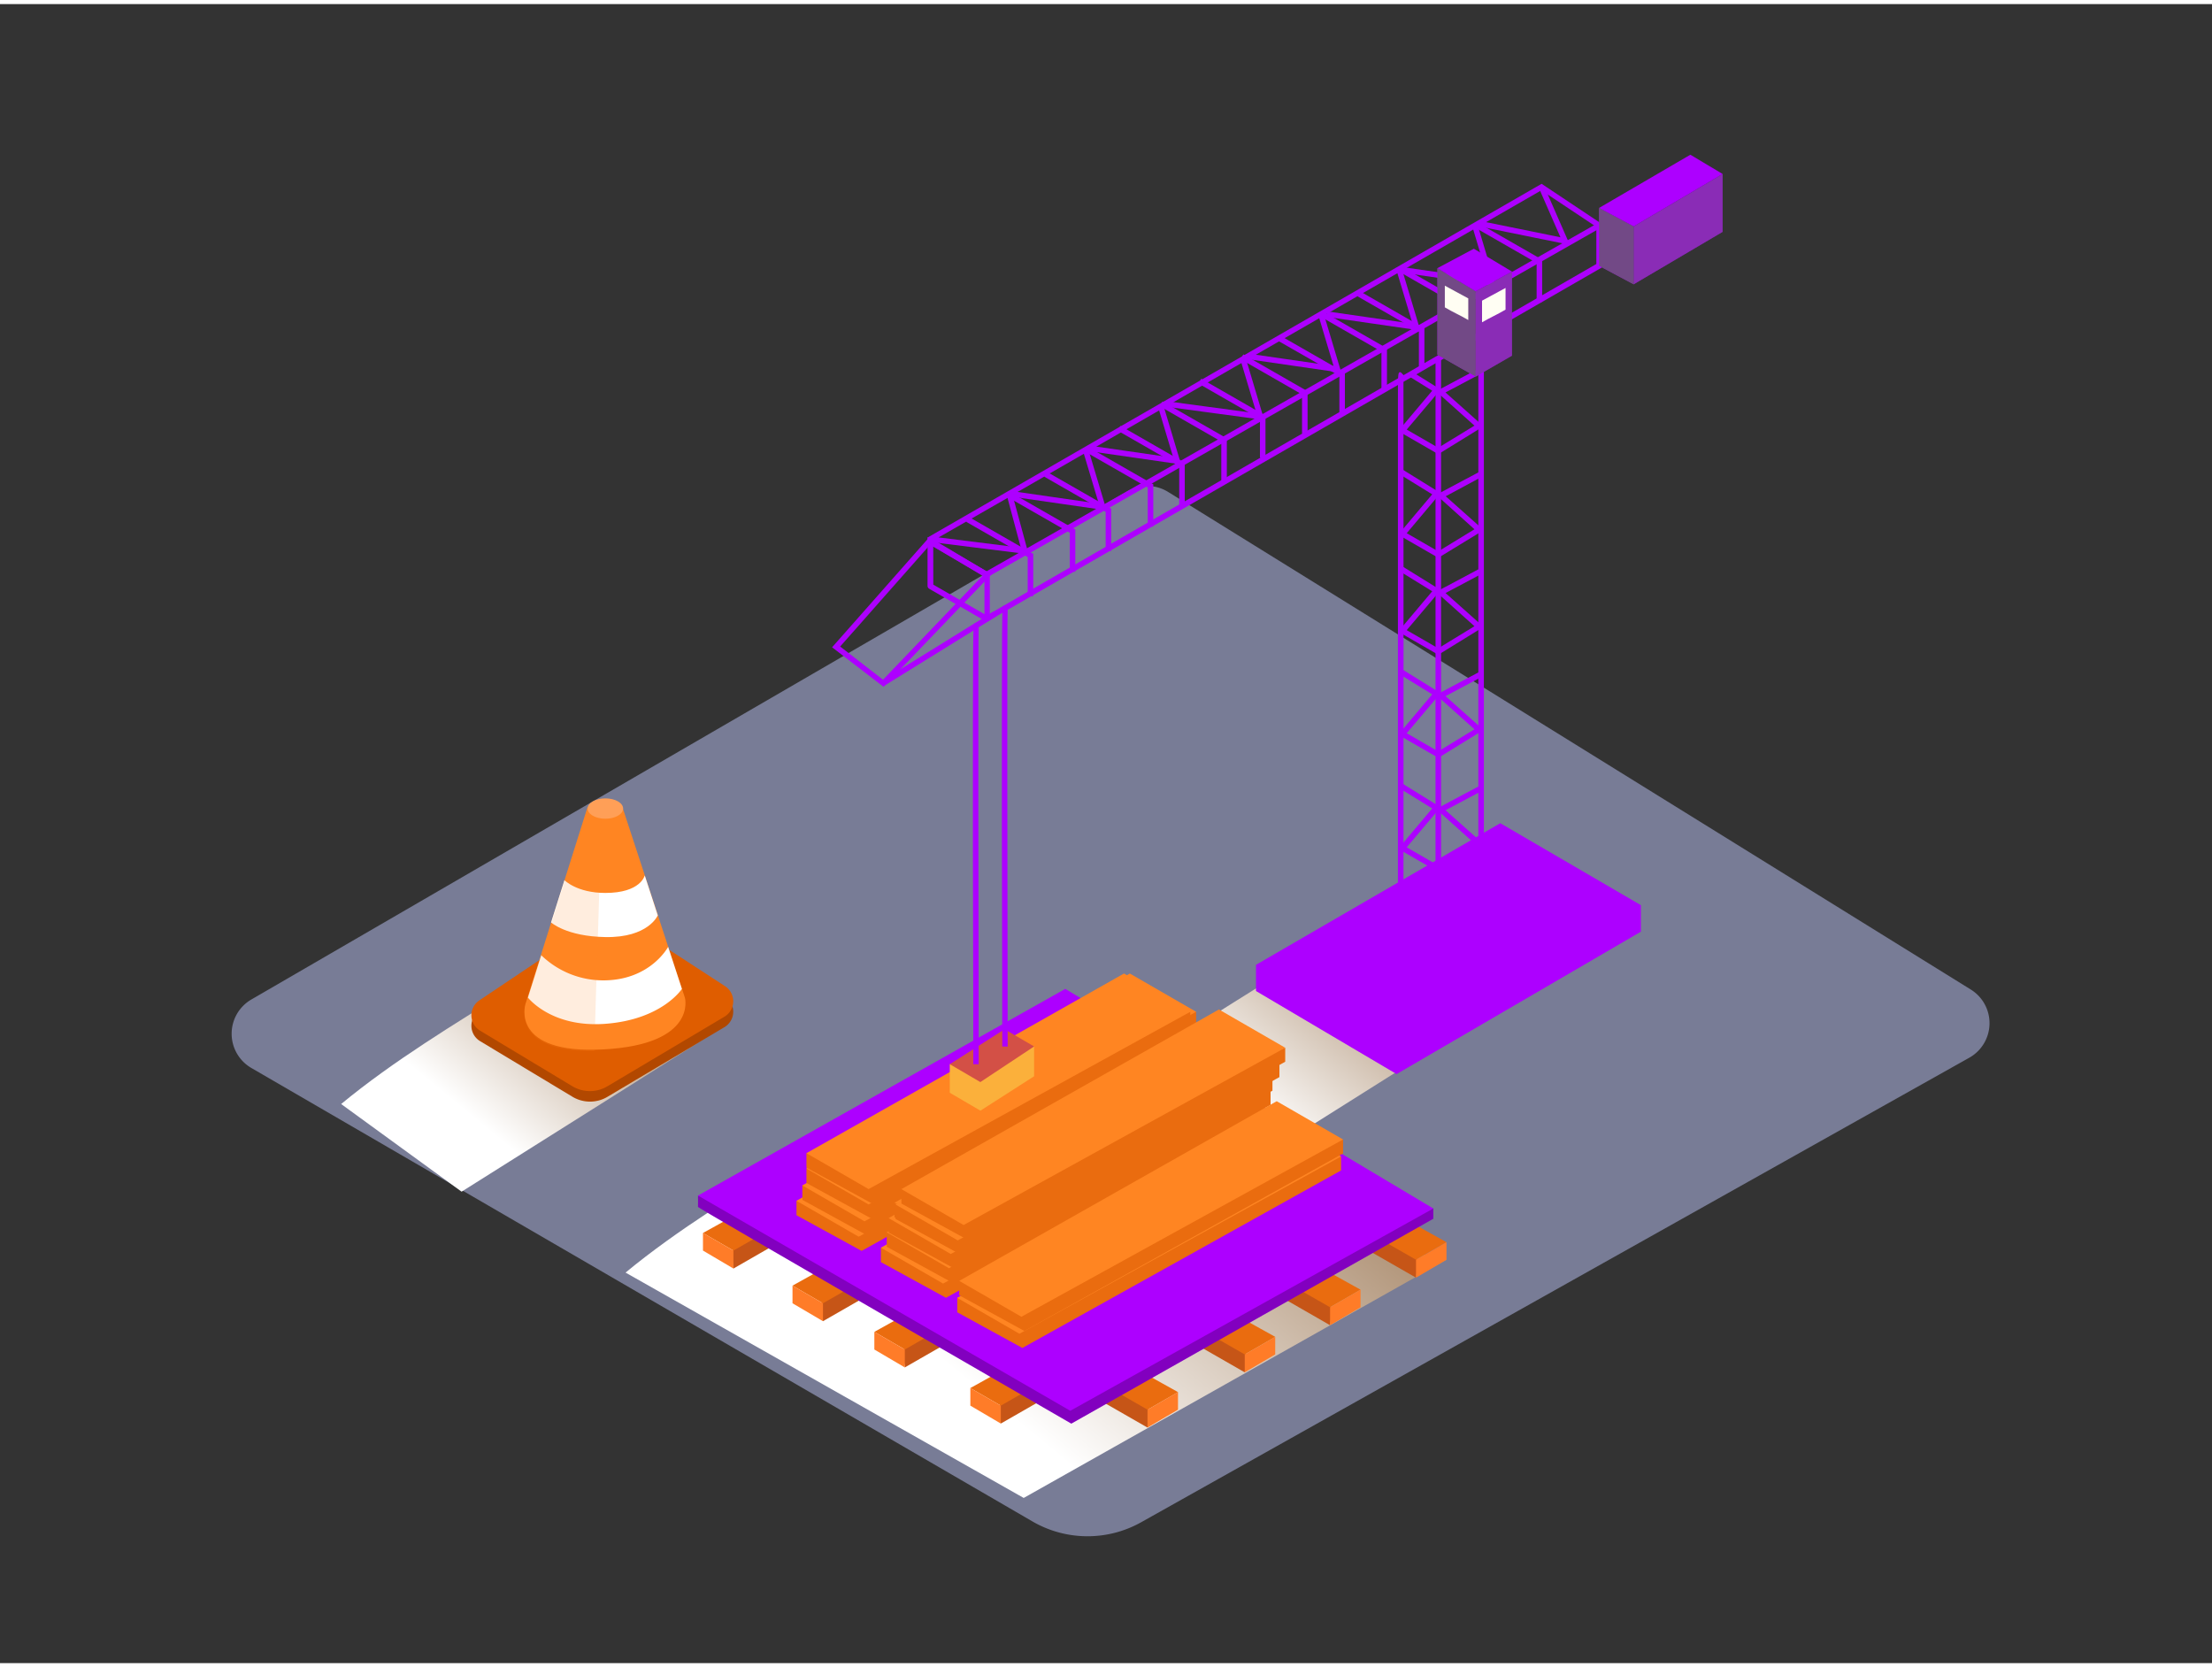 <svg xmlns="http://www.w3.org/2000/svg" xmlns:xlink="http://www.w3.org/1999/xlink" viewBox="0 0 400 300" width="406" height="306" class="illustration styles_illustrationTablet__1DWOa"><rect x="0" y="0" width="400" height="300" fill="#333333" stroke="none"/><defs><linearGradient id="linear-gradient" x1="260.53" y1="157.62" x2="225.39" y2="200.29" gradientUnits="userSpaceOnUse"><stop offset="0" stop-color="#8c6239"></stop><stop offset="1" stop-color="#fff"></stop></linearGradient><linearGradient id="linear-gradient-2" x1="235.97" y1="169.17" x2="172.15" y2="246.67" xlink:href="#linear-gradient"></linearGradient><linearGradient id="linear-gradient-3" x1="122.24" y1="159.91" x2="87.1" y2="202.58" xlink:href="#linear-gradient"></linearGradient></defs><title>121-130</title><g style="isolation: isolate;"><g id="Layer_2" data-name="Layer 2"><path d="M206.37,274.52l149.75-84a7.16,7.16,0,0,0,.27-12.32L211.22,88.21a7.16,7.16,0,0,0-7.36-.11L45.45,180a7.16,7.16,0,0,0,0,12.38l141.25,82A19.84,19.84,0,0,0,206.37,274.52Z" fill="#787c96"></path><path d="M230.14,176.12c-9.37,5.87-20.69,12.66-30.16,20.5l21.78,15.85,45.76-28.82C262.13,181.08,234.38,180.31,230.14,176.12Z" fill="url(#linear-gradient)" style="mix-blend-mode: multiply;"></path><path d="M143.28,208.88c-9.37,5.87-20.69,12.66-30.16,20.5l72,40.75,76.44-43.07C256.17,224.48,147.51,213.07,143.28,208.88Z" fill="url(#linear-gradient-2)" style="mix-blend-mode: multiply;"></path><path d="M91.85,178.4c-9.37,5.87-20.69,12.66-30.16,20.5l21.78,15.85,45.76-28.82C123.84,183.36,96.09,182.59,91.85,178.4Z" fill="url(#linear-gradient-3)" style="mix-blend-mode: multiply;"></path><polyline points="225.09 247.42 216.41 242.44 218.79 239.95 225.48 244.21" fill="#c65517"></polyline><polyline points="230.6 241 220.5 235.39 216.85 239.46 225.09 244.18" fill="#ea6c0f"></polyline><polygon points="225.09 244.18 230.6 241 230.6 244.18 225.09 247.42 225.09 244.18" fill="#ff7c28"></polygon><polyline points="240.52 238.9 231.84 233.91 234.22 231.42 240.9 235.68" fill="#c65517"></polyline><polyline points="246.03 232.47 235.92 226.86 232.27 230.93 240.52 235.65" fill="#ea6c0f"></polyline><polygon points="240.52 235.65 246.03 232.47 246.03 235.65 240.52 238.9 240.52 235.65" fill="#ff7c28"></polygon><polyline points="256.06 230.3 247.37 225.32 249.75 222.83 256.44 227.09" fill="#c65517"></polyline><polyline points="261.57 223.88 251.46 218.26 247.81 222.33 256.06 227.06" fill="#ea6c0f"></polyline><polygon points="256.06 227.06 261.57 223.88 261.57 227.06 256.06 230.3 256.06 227.06" fill="#ff7c28"></polygon><polyline points="207.51 257.41 198.83 252.43 201.21 249.94 207.9 254.2" fill="#c65517"></polyline><polyline points="213.02 250.99 202.92 245.37 199.26 249.44 207.51 254.17" fill="#ea6c0f"></polyline><polygon points="207.51 254.17 213.02 250.99 213.02 254.17 207.51 257.41 207.51 254.17" fill="#ff7c28"></polygon><polyline points="163.62 246.53 172.3 241.55 169.92 239.06 163.23 243.32" fill="#c65517"></polyline><polyline points="158.11 240.1 168.21 234.49 171.86 238.56 163.62 243.29" fill="#ea6c0f"></polyline><polygon points="163.62 243.29 158.11 240.1 158.11 243.29 163.62 246.53 163.62 243.29" fill="#ff7c28"></polygon><polyline points="148.82 238.17 157.5 233.19 155.12 230.69 148.43 234.96" fill="#c65517"></polyline><polyline points="143.31 231.74 153.41 226.13 157.07 230.2 148.82 234.93" fill="#ea6c0f"></polyline><polygon points="148.82 234.93 143.31 231.74 143.31 234.93 148.82 238.17 148.82 234.93" fill="#ff7c28"></polygon><polyline points="132.63 228.65 141.31 223.66 138.93 221.17 132.25 225.44" fill="#c65517"></polyline><polyline points="127.12 222.22 137.23 216.61 140.88 220.68 132.63 225.4" fill="#ea6c0f"></polyline><polygon points="132.63 225.4 127.12 222.22 127.12 225.4 132.63 228.65 132.63 225.4" fill="#ff7c28"></polygon><polyline points="180.98 256.68 189.66 251.7 187.28 249.21 180.59 253.47" fill="#c65517"></polyline><polyline points="175.47 250.26 185.57 244.64 189.23 248.71 180.98 253.44" fill="#ea6c0f"></polyline><polygon points="180.98 253.44 175.47 250.26 175.47 253.44 180.98 256.68 180.98 253.44" fill="#ff7c28"></polygon><path d="M259.19,217.79v1.85l-65.46,37.05s-67.54-39-67.51-39.18,0-2.05,0-2.05" fill="#AD00FF"></path><path d="M259.19,217.79v1.85l-65.46,37.05s-67.54-39-67.51-39.18,0-2.05,0-2.05" opacity="0.25"></path><polygon points="193.54 254.37 126.22 215.45 192.63 178.08 259.19 217.79 193.54 254.37" fill="#AD00FF"></polygon><polyline points="213.44 190.83 213.44 193.36 155.81 225.46 144.03 219.01 144.03 216.4" fill="#ea6c0f"></polyline><polygon points="144.03 216.4 155.27 222.89 213.44 190.83 201.44 183.91 144.03 216.4" fill="#ff8522"></polygon><polyline points="214.5 188.05 214.5 190.58 156.86 222.68 145.09 216.23 145.09 213.62" fill="#ea6c0f"></polyline><polygon points="145.09 213.62 156.33 220.11 214.5 188.05 202.5 181.13 145.09 213.62" fill="#ff8522"></polygon><polyline points="228.71 199.31 228.71 201.84 171.07 233.94 159.3 227.49 159.3 224.88" fill="#ea6c0f"></polyline><polygon points="159.3 224.88 170.54 231.37 228.71 199.31 216.71 192.39 159.3 224.88" fill="#ff8522"></polygon><polyline points="229.76 196.53 229.76 199.06 172.13 231.16 160.35 224.71 160.35 222.1" fill="#ea6c0f"></polyline><polygon points="160.35 222.1 171.6 228.59 229.76 196.53 217.77 189.61 160.35 222.1" fill="#ff8522"></polygon><polyline points="242.51 208.38 242.51 210.91 184.88 243.01 173.1 236.56 173.1 233.95" fill="#ea6c0f"></polyline><polygon points="173.1 233.95 184.34 240.44 242.51 208.38 230.52 201.46 173.1 233.95" fill="#ff8522"></polygon><polyline points="242.87 205.31 242.87 207.84 185.24 239.94 173.46 233.49 173.46 230.88" fill="#ea6c0f"></polyline><polygon points="173.46 230.88 184.7 237.37 242.87 205.31 230.87 198.39 173.46 230.88" fill="#ff8522"></polygon><polyline points="215.24 185 215.24 187.53 157.61 219.63 145.83 213.18 145.83 210.57" fill="#ea6c0f"></polyline><polygon points="145.83 210.57 157.07 217.06 215.24 185 203.25 178.08 145.83 210.57" fill="#ff8522"></polygon><polyline points="216.3 182.22 216.3 184.75 158.66 216.85 146.89 210.4 146.89 207.79" fill="#ea6c0f"></polyline><polygon points="146.89 207.79 158.13 214.28 216.3 182.22 204.31 175.3 146.89 207.79" fill="#ff8522"></polygon><polyline points="230.1 193.96 230.1 196.49 172.47 228.59 160.69 222.14 160.69 219.53" fill="#ea6c0f"></polyline><polygon points="160.69 219.53 171.93 226.02 230.1 193.96 218.11 187.04 160.69 219.53" fill="#ff8522"></polygon><polyline points="231.16 191.18 231.16 193.71 173.53 225.81 161.75 219.36 161.75 216.75" fill="#ea6c0f"></polyline><polygon points="161.75 216.75 172.99 223.24 231.16 191.18 219.16 184.26 161.75 216.75" fill="#ff8522"></polygon><polyline points="215.24 182.22 215.24 184.75 157.61 216.85 145.83 210.4 145.83 207.79" fill="#ea6c0f"></polyline><polygon points="145.83 207.79 157.07 214.28 215.24 182.22 203.25 175.3 145.83 207.79" fill="#ff8522"></polygon><polyline points="231.36 191.5 231.36 194.03 173.72 226.13 161.94 219.68 161.94 217.07" fill="#ea6c0f"></polyline><polygon points="161.94 217.07 173.19 223.56 231.36 191.5 219.36 184.58 161.94 217.07" fill="#ff8522"></polygon><polyline points="232.41 188.72 232.41 191.25 174.78 223.35 163 216.9 163 214.29" fill="#ea6c0f"></polyline><polygon points="163 214.29 174.25 220.78 232.41 188.72 220.42 181.8 163 214.29" fill="#ff8522"></polygon><path d="M109.79,197.63,131,185a3.25,3.25,0,0,0,.11-5.52l-17.56-11.43a5.44,5.44,0,0,0-6,0l-20.87,14a3.25,3.25,0,0,0,.14,5.48l16.61,10A6.17,6.17,0,0,0,109.79,197.63Z" fill="#b24800"></path><path d="M109.79,195.72,131,183.11a3.25,3.25,0,0,0,.11-5.52l-17.56-11.43a5.44,5.44,0,0,0-6,0l-20.87,14a3.25,3.25,0,0,0,.14,5.48l16.61,10A6.17,6.17,0,0,0,109.79,195.72Z" fill="#df5d00"></path><path d="M106.25,145.2,95,180.89s-2.76,9.05,14.17,8.13,14.69-9.32,14.69-9.32L112.55,145.2" fill="#ff8522"></path><path d="M102.07,158.42s2.24,2.31,7.39,2.31c6.44,0,7.13-3.17,7.13-3.17l2.36,7.22s-1.7,4.07-9.49,3.93c-7.05-.12-9.81-2.65-9.81-2.65" fill="#fff"></path><path d="M97.88,172a16.13,16.13,0,0,0,11.42,4.54c8.37-.1,11.52-6.06,11.52-6.06l2.49,7.6s-3.59,5.57-13.92,6.32c-9.74.7-13.92-4.75-13.92-4.75" fill="#fff"></path><path d="M108.69,145.47h-2.42L95,181.15s-2.57,8.44,12.49,8.19C107.81,174.72,108.54,160.1,108.69,145.47Z" fill="#ff8522" opacity="0.15" style="mix-blend-mode: multiply;"></path><ellipse cx="109.47" cy="145.47" rx="3.21" ry="1.84" fill="#ff9f57"></ellipse><polyline points="171.75 191.7 171.75 196.86 177.29 200.1 187 193.88 187 188.49" fill="#fbb03b"></polyline><polygon points="171.75 191.7 177.28 194.93 187 188.49 181.66 185.38 171.75 191.7" fill="#d35046"></polygon><polyline points="227.14 173.72 227.14 178.46 252.55 193.47 296.71 167.73 296.71 162.93" fill="#AD00FF"></polyline><g opacity="0.46"><polyline points="227.14 173.72 227.14 178.46 252.55 193.47 296.71 167.73 296.71 162.93" fill="#AD00FF"></polyline></g><polygon points="227.14 173.72 252.65 188.37 296.71 162.93 271.3 148.12 227.14 173.72" fill="#AD00FF"></polygon><path d="M253.79,169.37h-1l0-97.9c0-4.9,0-4.93.5-4.9l.5.5C253.82,67.22,253.79,169.37,253.79,169.37Z" fill="#AD00FF"></path><rect x="267.33" y="63.55" width="1" height="104.68" fill="#AD00FF"></rect><rect x="259.59" y="64.15" width="1" height="107.75" fill="#AD00FF"></rect><path d="M260.09,156.93l-7.25-4.18,6.15-7.3-6-3.7.53-.85,6.89,4.27,7.16-3.81.47.88-6.64,3.53,6.87,6.12Zm-5.71-4.45,5.7,3.29,6.55-4L260,145.83Z" fill="#AD00FF"></path><path d="M260.09,136.3l-7.25-4.18,6.15-7.3-6-3.7.53-.85,6.89,4.27,7.16-3.81.47.88-6.64,3.53,6.87,6.12Zm-5.71-4.45,5.7,3.29,6.55-4L260,125.2Z" fill="#AD00FF"></path><path d="M260.09,117.66l-7.25-4.18,6.15-7.3-6-3.7.53-.85,6.89,4.27,7.16-3.81.47.88-6.64,3.53,6.87,6.12Zm-5.71-4.45,5.7,3.29,6.55-4L260,106.56Z" fill="#AD00FF"></path><path d="M260.09,100.13l-7.25-4.18,6.15-7.3-6-3.7.53-.85,6.89,4.27,7.16-3.81.47.88L261.43,89l6.87,6.12Zm-5.71-4.45,5.7,3.29,6.55-4L260,89Z" fill="#AD00FF"></path><path d="M260.09,81.39l-7.25-4.18,6.15-7.3-4.12-2.55.53-.85,5,3.12,7.16-3.81.47.88-6.64,3.53,6.87,6.12Zm-5.71-4.45,5.7,3.29,6.55-4L260,70.29Z" fill="#AD00FF"></path><path d="M178.37,111.58a.64.64,0,0,1-.32-.09l-10-5.75a.64.64,0,0,1-.32-.56V96.4l1.54.85,9.4,5.48a.64.64,0,0,1,.32.56v7.64a.64.64,0,0,1-.64.64Zm-9.6-6.6,9.25,5.34V103.5l-9.26-5.4Zm-.18-.1h0Zm9.6-1.27h0Z" fill="#AD00FF"></path><path d="M178.59,111.62l-.5-.87L288.67,47V40.29l-9.94-6.62L183.09,88.75,186,99.48l-18.08-2.26-.17-.73.32-.22L278.77,32.5l10.9,7.26v7.87Zm-8.86-15.18L184.6,98.3l-2.41-9Z" fill="#AD00FF"></path><rect x="169.96" y="71.12" width="127.58" height="1" transform="translate(-4.81 125.09) rotate(-29.67)" fill="#AD00FF"></rect><polygon points="295.42 40.21 295.42 50.67 311.5 41.19 311.5 30.73 295.42 40.21" fill="#AD00FF"></polygon><polygon points="295.42 50.67 289.17 47.34 289.17 36.87 295.42 40.21 295.42 50.67" fill="#AD00FF"></polygon><polygon points="295.42 40.21 295.42 50.67 311.5 41.19 311.5 30.73 295.42 40.21" fill="#606060" opacity="0.46"></polygon><polygon points="295.42 50.67 289.17 47.34 289.17 36.87 295.42 40.21 295.42 50.67" fill="#606060" opacity="0.76"></polygon><polygon points="186.84 107.06 185.84 107.06 185.84 100 174.72 93.62 175.22 92.75 186.84 99.42 186.84 107.06" fill="#AD00FF"></polygon><polygon points="194.45 102.65 193.45 102.65 193.45 95.59 182.33 89.21 182.83 88.35 194.45 95.01 194.45 102.65" fill="#AD00FF"></polygon><polygon points="200.94 98.89 199.94 98.89 199.94 91.83 188.82 85.45 189.32 84.59 200.94 91.25 200.94 98.89" fill="#AD00FF"></polygon><polygon points="208.55 94.48 207.55 94.48 207.55 87.42 196.43 81.05 196.93 80.18 208.55 86.84 208.55 94.48" fill="#AD00FF"></polygon><polygon points="214.24 90.58 213.24 90.58 213.24 83.52 202.12 77.14 202.62 76.27 214.24 82.94 214.24 90.58" fill="#AD00FF"></polygon><polygon points="221.85 86.17 220.85 86.17 220.85 79.11 209.73 72.73 210.22 71.86 221.85 78.53 221.85 86.17" fill="#AD00FF"></polygon><polygon points="228.84 82.06 227.84 82.06 227.84 75 216.72 68.62 217.22 67.75 228.84 74.42 228.84 82.06" fill="#AD00FF"></polygon><polygon points="236.45 77.65 235.45 77.65 235.45 70.59 224.33 64.21 224.83 63.35 236.45 70.01 236.45 77.65" fill="#AD00FF"></polygon><polygon points="243.2 74.3 242.2 74.3 242.2 67.23 231.07 60.86 231.57 59.99 243.2 66.66 243.2 74.3" fill="#AD00FF"></polygon><polygon points="250.81 69.89 249.81 69.89 249.81 62.83 238.68 56.45 239.18 55.58 250.81 62.25 250.81 69.89" fill="#AD00FF"></polygon><polygon points="257.58 65.83 256.58 65.83 256.58 59.21 245.46 52.83 245.96 51.96 257.58 58.63 257.58 65.83" fill="#AD00FF"></polygon><polygon points="265.19 61.86 264.19 61.86 264.19 54.8 253.07 48.42 253.56 47.55 265.19 54.22 265.19 61.86" fill="#AD00FF"></polygon><polygon points="200.11 91.55 183.14 89.1 183.28 88.11 198.7 90.34 195.92 81.06 196.88 80.77 200.11 91.55" fill="#AD00FF"></polygon><polygon points="213.58 83.24 196.61 80.79 196.75 79.8 212.17 82.03 209.39 72.75 210.35 72.46 213.58 83.24" fill="#AD00FF"></polygon><polygon points="228.61 75.2 211.11 72.84 211.24 71.85 227.21 74 224.43 64.71 225.39 64.42 228.61 75.2" fill="#AD00FF"></polygon><polygon points="242.56 66.66 225.59 64.2 225.73 63.21 241.15 65.44 238.37 56.16 239.33 55.87 242.56 66.66" fill="#AD00FF"></polygon><polygon points="256.84 59.02 239.87 56.56 240.01 55.57 255.43 57.8 252.65 48.52 253.61 48.24 256.84 59.02" fill="#AD00FF"></polygon><path d="M159.78,123.46l-9.31-7.15,17.57-19.9,11.26,6.7Zm-7.85-7.29,7.75,6,18-18.8-9.47-5.63Z" fill="#AD00FF"></path><rect x="157.95" y="116.02" width="23.81" height="1" transform="translate(-35.9 106.92) rotate(-31.78)" fill="#AD00FF"></rect><path d="M176.53,112.38c-.18.11,0,79.31,0,79.31" fill="#AD00FF"></path><path d="M176,191.7s0-19.8-.07-39.62c0-39.91,0-39.91.3-40.12l.26.42.49.08c-.13,1.27-.05,52.39,0,79.24Z" fill="#AD00FF"></path><path d="M181.74,109.18c-.18.11,0,79.31,0,79.31" fill="#AD00FF"></path><path d="M181.24,188.5s0-19.8-.07-39.62c0-39.91,0-39.91.3-40.12l.26.43.49.08c-.13,1.27-.05,52.39,0,79.24Z" fill="#AD00FF"></path><polygon points="289.17 36.86 305.67 27.24 311.5 30.72 295.42 40.2 289.17 36.86" fill="#AD00FF"></polygon><polygon points="278.87 53.86 277.87 53.86 277.87 46.8 266.74 40.42 267.24 39.55 278.87 46.22 278.87 53.86" fill="#AD00FF"></polygon><polygon points="270.51 51.02 253.54 48.56 253.69 47.57 269.11 49.8 266.33 40.52 267.29 40.24 270.51 51.02" fill="#AD00FF"></polygon><polygon points="283.87 43.53 267.73 40.25 267.93 39.27 282.18 42.17 278.29 33.28 279.21 32.88 283.87 43.53" fill="#AD00FF"></polygon><polygon points="259.93 47.75 259.93 63.42 266.85 67.36 266.85 51.94 259.93 47.75" fill="#AD00FF"></polygon><polygon points="266.85 51.94 273.41 48.37 273.41 63.58 266.85 67.36 266.85 51.94" fill="#AD00FF"></polygon><g opacity="0.76"><polygon points="259.93 47.75 259.93 63.42 266.85 67.36 266.85 51.94 259.93 47.75" fill="#606060"></polygon></g><g opacity="0.46"><polygon points="266.85 51.94 273.41 48.37 273.41 63.58 266.85 67.36 266.85 51.94" fill="#606060"></polygon></g><polygon points="259.93 47.75 266.52 44.24 273.41 48.37 266.85 51.94 259.93 47.75" fill="#AD00FF"></polygon><path d="M272.25,55.25V51.33L268,53.63v3.91C269.43,56.71,270.84,56.09,272.25,55.25Z" fill="#fffef3"></path><path d="M261.27,54.84V50.92l4.24,2.3v3.91C264.1,56.3,262.68,55.68,261.27,54.84Z" fill="#fffef3"></path></g></g></svg>